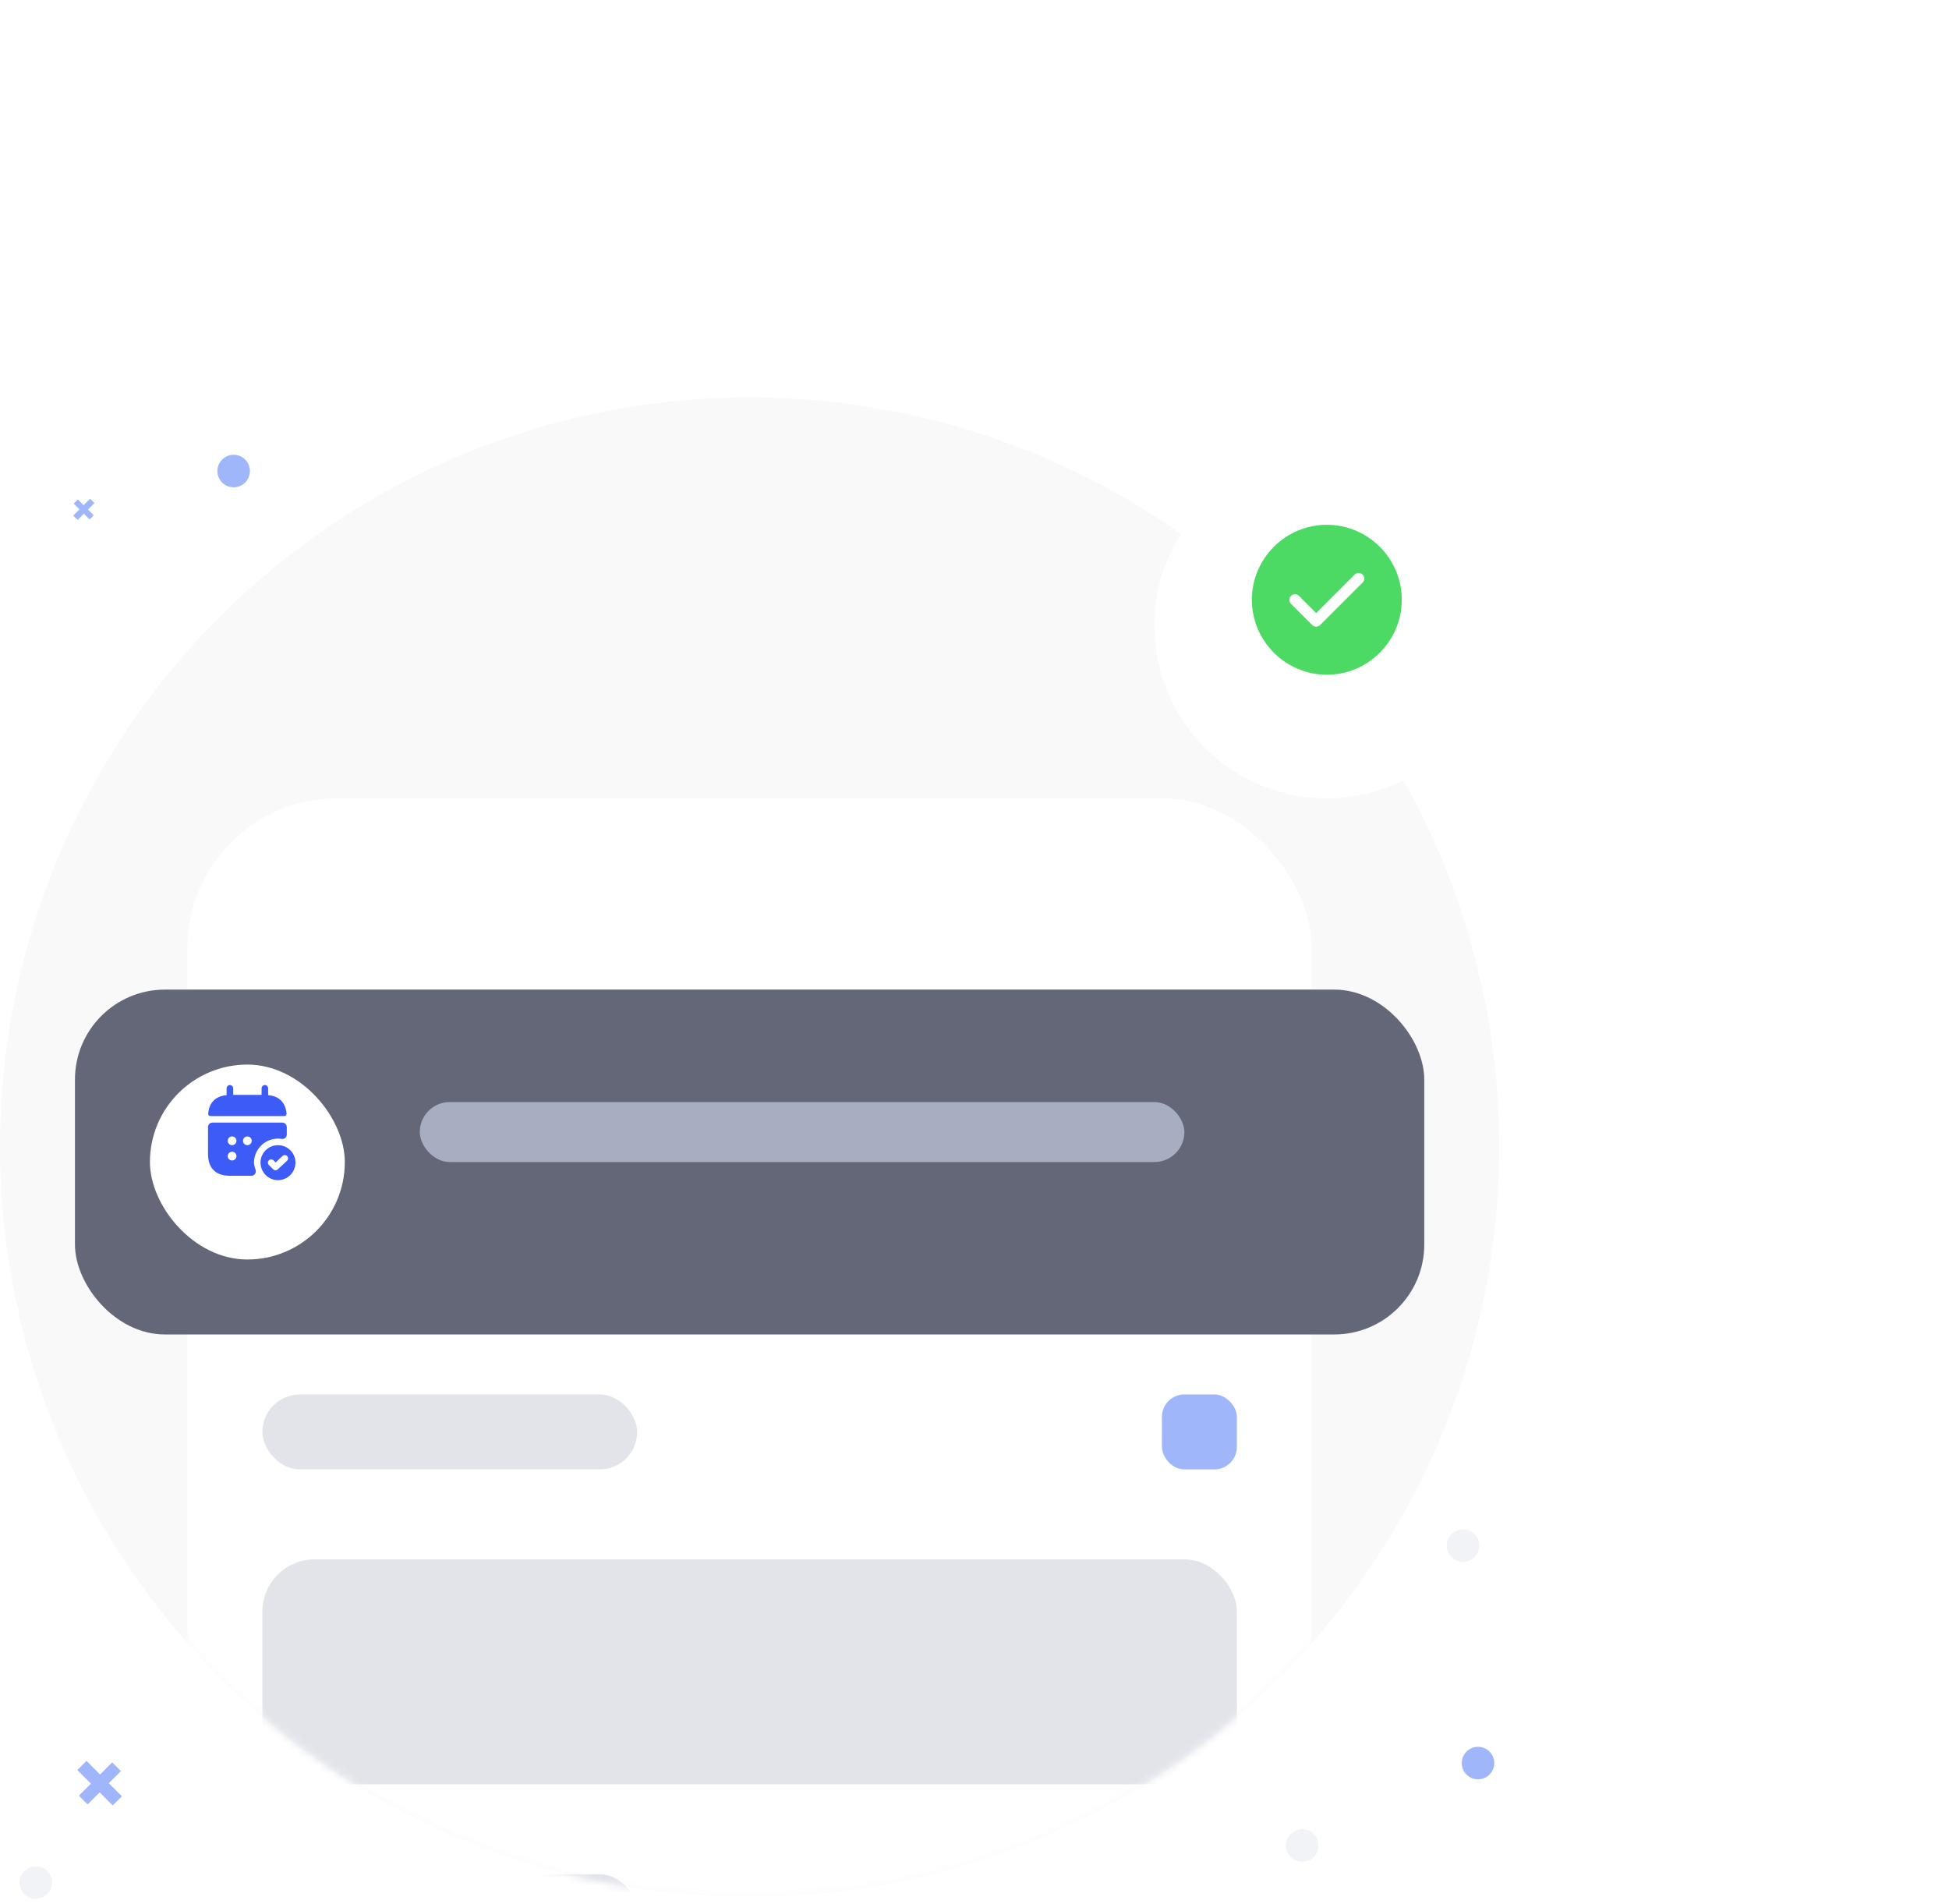 <svg width="260" height="254" viewBox="0 0 260 254" fill="none" xmlns="http://www.w3.org/2000/svg">
<circle cx="100" cy="153" r="100" fill="#F9F9F9"/>
<mask id="mask0_200_13818" style="mask-type:alpha" maskUnits="userSpaceOnUse" x="0" y="53" width="200" height="200">
<circle cx="100" cy="153" r="100" fill="#F9F9F9"/>
</mask>
<g mask="url(#mask0_200_13818)">
<g filter="url(#filter0_d_200_13818)">
<rect x="25" y="103" width="150" height="170" rx="20" fill="white"/>
</g>
<rect x="35" y="186" width="50" height="10" rx="5" fill="#E2E4EA"/>
<rect x="35" y="250" width="50" height="10" rx="5" fill="#E2E4EA"/>
<rect x="155" y="186" width="10" height="10" rx="3" fill="#9FB6FA"/>
<rect x="35" y="208" width="130" height="30" rx="6.967" fill="#E2E4EA"/>
<g filter="url(#filter1_d_200_13818)">
<rect x="10" y="128" width="180" height="46" rx="12" fill="#636777"/>
</g>
<g filter="url(#filter2_d_200_13818)">
<rect x="20" y="138" width="26" height="26" rx="13" fill="white"/>
</g>
<path d="M35.771 146.077V145.167C35.771 144.928 35.572 144.729 35.333 144.729C35.094 144.729 34.896 144.928 34.896 145.167V146.042H31.104V145.167C31.104 144.928 30.906 144.729 30.666 144.729C30.427 144.729 30.229 144.928 30.229 145.167V146.077C28.654 146.223 27.89 147.162 27.773 148.556C27.762 148.725 27.901 148.865 28.065 148.865H37.935C38.104 148.865 38.244 148.719 38.227 148.556C38.11 147.162 37.346 146.223 35.771 146.077Z" fill="#3D5BF6"/>
<path d="M37.083 152.75C35.794 152.75 34.75 153.794 34.75 155.083C34.75 155.521 34.873 155.935 35.088 156.285C35.491 156.962 36.232 157.417 37.083 157.417C37.935 157.417 38.676 156.962 39.078 156.285C39.294 155.935 39.417 155.521 39.417 155.083C39.417 153.794 38.373 152.75 37.083 152.75ZM38.291 154.832L37.048 155.982C36.967 156.058 36.856 156.098 36.751 156.098C36.64 156.098 36.529 156.057 36.442 155.97L35.864 155.392C35.695 155.223 35.695 154.943 35.864 154.774C36.033 154.605 36.313 154.605 36.483 154.774L36.763 155.054L37.696 154.191C37.871 154.027 38.151 154.039 38.314 154.214C38.477 154.389 38.466 154.663 38.291 154.832Z" fill="#3D5BF6"/>
<path d="M37.667 149.74H28.333C28.012 149.74 27.75 150.002 27.75 150.323V153.917C27.75 155.667 28.625 156.833 30.667 156.833H33.542C33.945 156.833 34.225 156.442 34.097 156.063C33.98 155.725 33.881 155.352 33.881 155.083C33.881 153.316 35.322 151.875 37.089 151.875C37.258 151.875 37.428 151.887 37.591 151.916C37.941 151.968 38.256 151.694 38.256 151.344V150.329C38.25 150.002 37.987 149.74 37.667 149.74ZM31.372 154.622C31.262 154.727 31.11 154.792 30.958 154.792C30.807 154.792 30.655 154.727 30.544 154.622C30.439 154.512 30.375 154.36 30.375 154.208C30.375 154.057 30.439 153.905 30.544 153.794C30.602 153.742 30.661 153.701 30.737 153.672C30.953 153.578 31.209 153.631 31.372 153.794C31.477 153.905 31.542 154.057 31.542 154.208C31.542 154.36 31.477 154.512 31.372 154.622ZM31.372 152.581C31.343 152.604 31.314 152.627 31.285 152.651C31.25 152.674 31.215 152.692 31.18 152.703C31.145 152.721 31.11 152.732 31.075 152.738C31.034 152.744 30.993 152.75 30.958 152.75C30.807 152.75 30.655 152.686 30.544 152.581C30.439 152.47 30.375 152.318 30.375 152.167C30.375 152.015 30.439 151.863 30.544 151.752C30.678 151.618 30.883 151.554 31.075 151.595C31.11 151.601 31.145 151.612 31.18 151.63C31.215 151.642 31.25 151.659 31.285 151.682C31.314 151.706 31.343 151.729 31.372 151.752C31.477 151.863 31.542 152.015 31.542 152.167C31.542 152.318 31.477 152.47 31.372 152.581ZM33.414 152.581C33.303 152.686 33.152 152.75 33 152.75C32.848 152.75 32.697 152.686 32.586 152.581C32.481 152.47 32.417 152.318 32.417 152.167C32.417 152.015 32.481 151.863 32.586 151.752C32.807 151.537 33.198 151.537 33.414 151.752C33.519 151.863 33.583 152.015 33.583 152.167C33.583 152.318 33.519 152.47 33.414 152.581Z" fill="#3D5BF6"/>
<rect x="56" y="147" width="102" height="8" rx="4" fill="#A7AEC1"/>
</g>
<g filter="url(#filter3_d_200_13818)">
<circle cx="177" cy="80" r="23" fill="white"/>
</g>
<path d="M177 70C171.49 70 167 74.49 167 80C167 85.51 171.49 90 177 90C182.51 90 187 85.51 187 80C187 74.49 182.51 70 177 70ZM181.78 77.7L176.11 83.37C175.97 83.51 175.78 83.59 175.58 83.59C175.38 83.59 175.19 83.51 175.05 83.37L172.22 80.54C171.93 80.25 171.93 79.77 172.22 79.48C172.51 79.19 172.99 79.19 173.28 79.48L175.58 81.78L180.72 76.64C181.01 76.35 181.49 76.35 181.78 76.64C182.07 76.93 182.07 77.4 181.78 77.7Z" fill="#4CD964"/>
<circle cx="173.723" cy="246.169" r="2.169" transform="rotate(-180 173.723 246.169)" fill="#F1F3F7"/>
<circle cx="195.169" cy="206.169" r="2.169" transform="rotate(-180 195.169 206.169)" fill="#F1F3F7"/>
<circle cx="197.169" cy="235.169" r="2.169" transform="rotate(-180 197.169 235.169)" fill="#9FB6FA"/>
<circle cx="4.782" cy="251.107" r="2.169" transform="rotate(-180 4.782 251.107)" fill="#F1F3F7"/>
<path d="M13.294 239.078L11.687 240.685L10.524 239.523L12.132 237.916L10.315 236.099L11.54 234.874L13.356 236.691L14.968 235.079L16.131 236.241L14.519 237.853L16.26 239.594L15.035 240.819L13.294 239.078Z" fill="#9FB6FA"/>
<circle r="2.169" transform="matrix(1 0 0 -1 31.169 62.831)" fill="#9FB6FA"/>
<path d="M11.185 68.523L11.952 69.29L12.507 68.735L11.74 67.968L12.607 67.101L12.023 66.516L11.155 67.384L10.386 66.614L9.831 67.169L10.601 67.938L9.769 68.769L10.354 69.354L11.185 68.523Z" fill="#9FB6FA"/>
<defs>
<filter id="filter0_d_200_13818" x="-62.083" y="19.4" width="324.167" height="344.167" filterUnits="userSpaceOnUse" color-interpolation-filters="sRGB">
<feFlood flood-opacity="0" result="BackgroundImageFix"/>
<feColorMatrix in="SourceAlpha" type="matrix" values="0 0 0 0 0 0 0 0 0 0 0 0 0 0 0 0 0 0 127 0" result="hardAlpha"/>
<feOffset dy="3.483"/>
<feGaussianBlur stdDeviation="43.542"/>
<feComposite in2="hardAlpha" operator="out"/>
<feColorMatrix type="matrix" values="0 0 0 0 0.388 0 0 0 0 0.42 0 0 0 0 0.506 0 0 0 0.15 0"/>
<feBlend mode="normal" in2="BackgroundImageFix" result="effect1_dropShadow_200_13818"/>
<feBlend mode="normal" in="SourceGraphic" in2="effect1_dropShadow_200_13818" result="shape"/>
</filter>
<filter id="filter1_d_200_13818" x="-70" y="52" width="340" height="206" filterUnits="userSpaceOnUse" color-interpolation-filters="sRGB">
<feFlood flood-opacity="0" result="BackgroundImageFix"/>
<feColorMatrix in="SourceAlpha" type="matrix" values="0 0 0 0 0 0 0 0 0 0 0 0 0 0 0 0 0 0 127 0" result="hardAlpha"/>
<feOffset dy="4"/>
<feGaussianBlur stdDeviation="40"/>
<feComposite in2="hardAlpha" operator="out"/>
<feColorMatrix type="matrix" values="0 0 0 0 0.655 0 0 0 0 0.682 0 0 0 0 0.757 0 0 0 0.2 0"/>
<feBlend mode="normal" in2="BackgroundImageFix" result="effect1_dropShadow_200_13818"/>
<feBlend mode="normal" in="SourceGraphic" in2="effect1_dropShadow_200_13818" result="shape"/>
</filter>
<filter id="filter2_d_200_13818" x="-40" y="82" width="146" height="146" filterUnits="userSpaceOnUse" color-interpolation-filters="sRGB">
<feFlood flood-opacity="0" result="BackgroundImageFix"/>
<feColorMatrix in="SourceAlpha" type="matrix" values="0 0 0 0 0 0 0 0 0 0 0 0 0 0 0 0 0 0 127 0" result="hardAlpha"/>
<feOffset dy="4"/>
<feGaussianBlur stdDeviation="30"/>
<feComposite in2="hardAlpha" operator="out"/>
<feColorMatrix type="matrix" values="0 0 0 0 0.655 0 0 0 0 0.682 0 0 0 0 0.757 0 0 0 0.25 0"/>
<feBlend mode="normal" in2="BackgroundImageFix" result="effect1_dropShadow_200_13818"/>
<feBlend mode="normal" in="SourceGraphic" in2="effect1_dropShadow_200_13818" result="shape"/>
</filter>
<filter id="filter3_d_200_13818" x="94" y="0.483" width="166" height="166" filterUnits="userSpaceOnUse" color-interpolation-filters="sRGB">
<feFlood flood-opacity="0" result="BackgroundImageFix"/>
<feColorMatrix in="SourceAlpha" type="matrix" values="0 0 0 0 0 0 0 0 0 0 0 0 0 0 0 0 0 0 127 0" result="hardAlpha"/>
<feOffset dy="3.483"/>
<feGaussianBlur stdDeviation="30"/>
<feComposite in2="hardAlpha" operator="out"/>
<feColorMatrix type="matrix" values="0 0 0 0 0.655 0 0 0 0 0.682 0 0 0 0 0.757 0 0 0 0.5 0"/>
<feBlend mode="normal" in2="BackgroundImageFix" result="effect1_dropShadow_200_13818"/>
<feBlend mode="normal" in="SourceGraphic" in2="effect1_dropShadow_200_13818" result="shape"/>
</filter>
</defs>
</svg>
